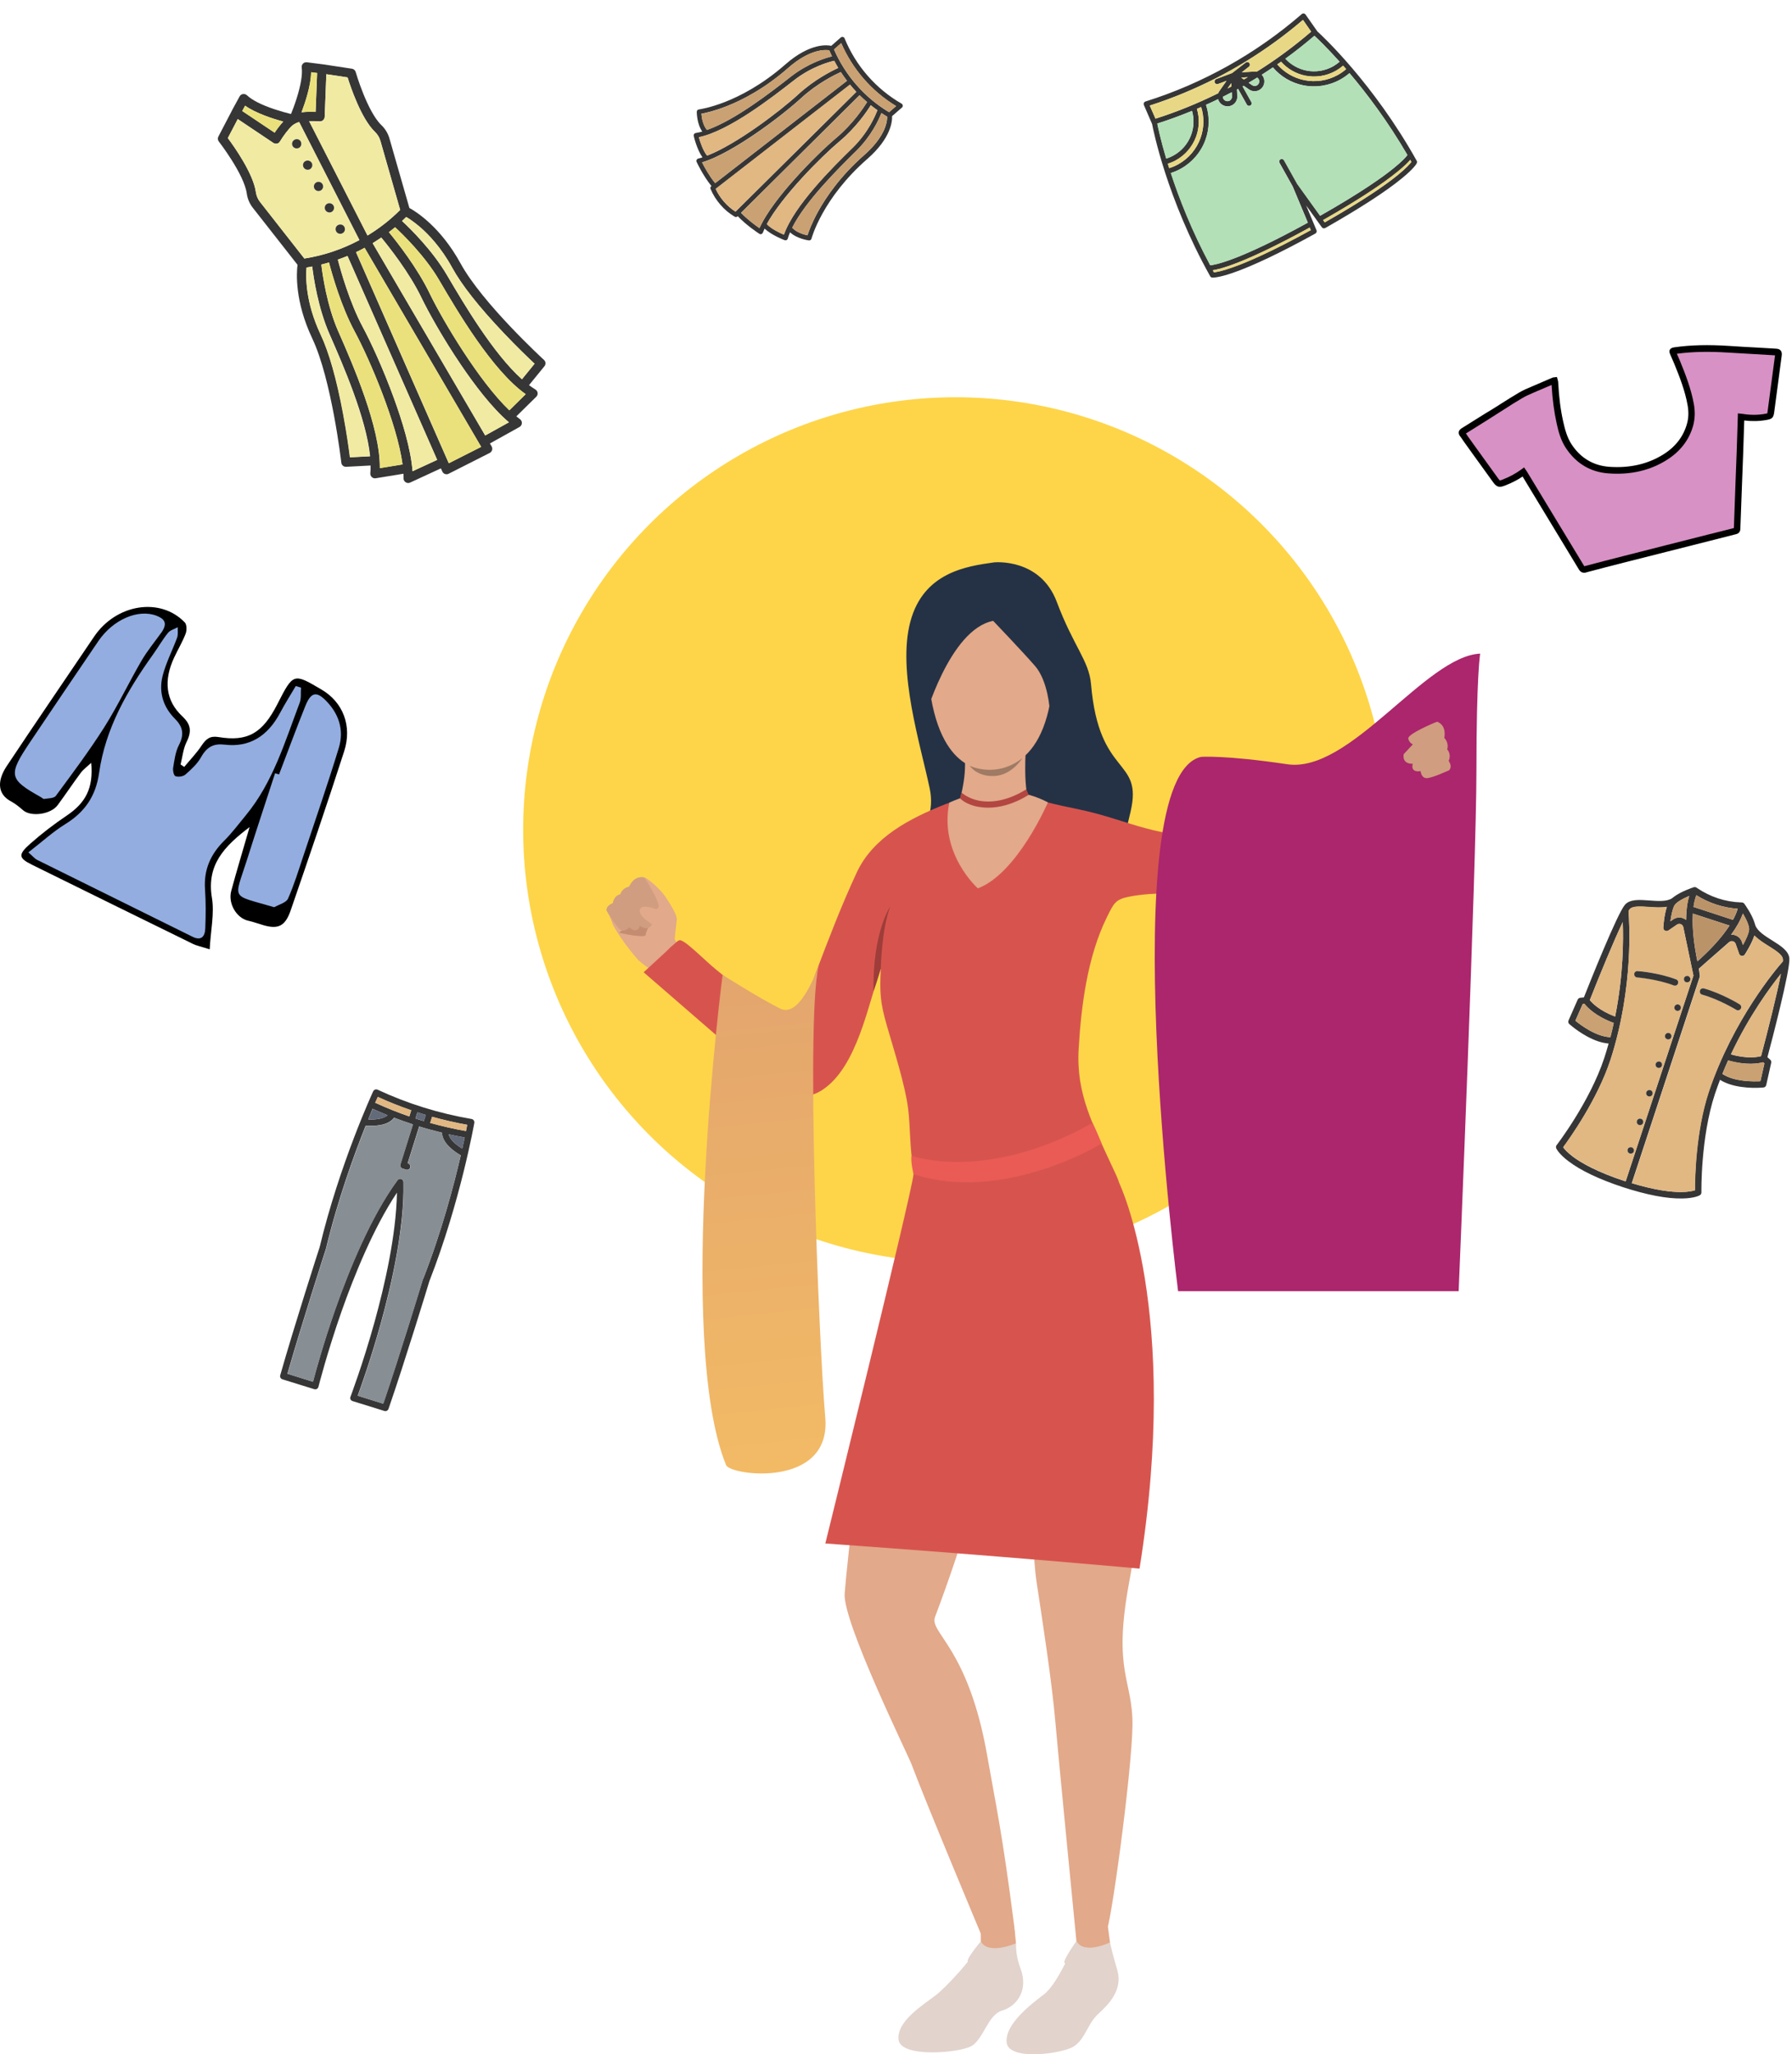 <svg width="130" height="149" viewBox="0 0 130 149" fill="none" xmlns="http://www.w3.org/2000/svg">
<circle cx="69.322" cy="60.182" r="31.369" fill="#FED549"/>
<path d="M102.775 11.661C102.803 11.71 102.803 11.775 102.783 11.829C102.767 11.867 102.604 12.196 101.705 12.93C100.536 13.893 98.611 15.135 96.14 16.539C96.057 16.585 95.952 16.565 95.891 16.483L94.752 14.899L95.505 16.699C95.541 16.787 95.506 16.893 95.423 16.939C92.942 18.312 90.867 19.299 89.434 19.791C88.335 20.167 87.969 20.134 87.932 20.133C87.87 20.124 87.82 20.087 87.793 20.038C84.638 14.396 83.65 9.368 83.577 8.991L82.981 7.615C82.962 7.568 82.96 7.512 82.983 7.463C83.006 7.414 83.049 7.375 83.1 7.361C85.175 6.713 87.19 5.838 89.092 4.775C90.994 3.712 92.79 2.448 94.433 1.024C94.471 0.989 94.527 0.972 94.581 0.978C94.635 0.984 94.681 1.015 94.712 1.056L95.572 2.284C95.86 2.541 99.618 6.014 102.775 11.661ZM102.389 11.747C102.362 11.697 102.334 11.648 102.306 11.598C102.153 11.778 101.886 12.05 101.425 12.43C100.275 13.376 98.398 14.598 95.987 15.968L96.107 16.131C99.028 14.47 100.586 13.361 101.382 12.714C102.027 12.187 102.293 11.873 102.389 11.747ZM102.101 11.244C100.666 8.781 99.143 6.769 97.897 5.303C97.698 5.479 97.473 5.634 97.242 5.763C96.415 6.225 95.455 6.373 94.531 6.183C93.673 6.006 92.904 5.549 92.346 4.888C92.077 5.067 91.814 5.243 91.542 5.417C91.581 5.46 91.614 5.507 91.641 5.556C91.832 5.897 91.707 6.334 91.366 6.525C91.129 6.658 90.831 6.644 90.615 6.49L90.225 6.218C90.197 6.234 90.169 6.249 90.147 6.262L90.783 7.399C90.835 7.492 90.804 7.604 90.71 7.656C90.616 7.708 90.505 7.677 90.452 7.584L89.817 6.447C89.789 6.462 89.762 6.477 89.74 6.49L89.766 6.965C89.778 7.232 89.635 7.493 89.403 7.622C89.061 7.813 88.624 7.69 88.433 7.35C88.406 7.3 88.383 7.248 88.367 7.192C88.076 7.333 87.786 7.474 87.495 7.6C87.766 8.422 87.753 9.316 87.454 10.14C87.132 11.027 86.498 11.77 85.677 12.229C85.44 12.362 85.196 12.469 84.942 12.546C85.544 14.373 86.455 16.726 87.802 19.239C88.198 19.198 89.933 18.87 94.879 16.148L93.778 13.519L92.823 11.81C92.771 11.717 92.802 11.605 92.896 11.553C92.99 11.501 93.101 11.532 93.154 11.625L94.109 13.334L95.772 15.648C98.725 13.968 100.3 12.85 101.101 12.2C101.734 11.688 102.003 11.379 102.101 11.244ZM97.655 5.013C97.577 4.927 97.509 4.842 97.434 4.761C97.268 4.905 97.088 5.034 96.895 5.142C96.228 5.515 95.442 5.637 94.692 5.487C94.008 5.35 93.396 4.993 92.935 4.479C92.842 4.546 92.749 4.612 92.658 4.67C93.162 5.247 93.844 5.651 94.605 5.81C95.441 5.984 96.313 5.85 97.058 5.433C97.273 5.313 97.47 5.174 97.655 5.013ZM97.181 4.477C96.221 3.406 95.534 2.76 95.354 2.593C94.674 3.176 93.978 3.73 93.253 4.258C93.657 4.696 94.187 4.998 94.775 5.116C95.436 5.251 96.126 5.139 96.716 4.81C96.878 4.712 97.034 4.603 97.181 4.477ZM95.115 2.295L94.523 1.443C93.222 2.56 91.821 3.574 90.355 4.472C90.001 4.692 89.64 4.901 89.276 5.105C88.912 5.308 88.546 5.506 88.172 5.693C86.639 6.471 85.047 7.13 83.41 7.657L83.825 8.607C85.385 8.11 86.905 7.49 88.379 6.76C88.399 6.706 88.424 6.648 88.462 6.598L88.977 5.863L88.36 6.093C88.266 6.131 88.15 6.08 88.118 5.983C88.083 5.895 88.121 5.794 88.203 5.748C88.214 5.742 88.22 5.739 88.231 5.732L89.389 5.294L90.37 4.537C90.381 4.53 90.386 4.527 90.397 4.521C90.48 4.475 90.58 4.498 90.642 4.572C90.703 4.653 90.691 4.775 90.609 4.835L90.09 5.241L90.986 5.187C91.048 5.181 91.111 5.189 91.168 5.201C92.553 4.34 93.874 3.363 95.115 2.295ZM91.311 5.741C91.286 5.697 91.251 5.659 91.204 5.628C91.001 5.756 90.789 5.881 90.582 6.004L90.83 6.175C90.935 6.247 91.071 6.257 91.181 6.195C91.338 6.101 91.4 5.9 91.311 5.741ZM90.522 5.598L90.046 5.626L90.244 5.761C90.332 5.711 90.426 5.659 90.522 5.598ZM89.334 6.269L89.323 6.03L89.05 6.421C89.147 6.374 89.24 6.322 89.334 6.269ZM95.09 16.693L95.014 16.505C92.585 17.842 90.559 18.801 89.152 19.285C88.587 19.478 88.215 19.564 87.982 19.6C88.01 19.65 88.037 19.699 88.065 19.749C88.231 19.735 88.629 19.671 89.419 19.388C90.385 19.057 92.151 18.308 95.09 16.693ZM89.375 6.989L89.359 6.688C89.146 6.8 88.928 6.915 88.712 7.021C88.712 7.071 88.725 7.122 88.753 7.171C88.842 7.33 89.048 7.388 89.208 7.299C89.315 7.232 89.386 7.113 89.375 6.989ZM87.138 7.764C87.033 7.808 86.927 7.853 86.831 7.9C87.032 8.558 87.011 9.27 86.769 9.924C86.504 10.642 85.994 11.244 85.322 11.62C85.129 11.728 84.924 11.814 84.72 11.877C84.75 11.983 84.786 12.086 84.819 12.197C85.048 12.127 85.275 12.029 85.485 11.911C86.229 11.495 86.8 10.822 87.089 10.019C87.353 9.288 87.371 8.492 87.138 7.764ZM86.409 9.787C86.616 9.224 86.636 8.614 86.475 8.041C85.651 8.379 84.812 8.69 83.957 8.959C84.004 9.199 84.195 10.123 84.605 11.502C84.788 11.443 84.963 11.367 85.134 11.271C85.721 10.95 86.178 10.421 86.409 9.787Z" fill="#363636"/>
<path d="M102.303 11.593C102.331 11.642 102.358 11.692 102.386 11.741C102.288 11.876 102.024 12.181 101.37 12.706C100.571 13.347 99.016 14.462 96.096 16.124L95.975 15.96C98.386 14.591 100.264 13.368 101.414 12.422C101.883 12.044 102.15 11.772 102.303 11.593Z" fill="#E8D885"/>
<path d="M97.897 5.303C99.138 6.772 100.666 8.781 102.101 11.244C102.003 11.379 101.734 11.688 101.09 12.206C100.289 12.856 98.715 13.974 95.761 15.655L94.098 13.34L93.143 11.631C93.09 11.538 92.979 11.507 92.885 11.559C92.791 11.611 92.76 11.723 92.812 11.816L93.767 13.525L94.868 16.154C89.921 18.876 88.191 19.21 87.791 19.246C86.444 16.733 85.528 14.382 84.931 12.553C85.185 12.476 85.434 12.365 85.666 12.236C86.493 11.773 87.126 11.03 87.443 10.146C87.742 9.323 87.755 8.428 87.484 7.606C87.778 7.471 88.066 7.339 88.356 7.198C88.372 7.254 88.395 7.307 88.422 7.356C88.613 7.697 89.05 7.82 89.392 7.628C89.629 7.496 89.773 7.235 89.755 6.971L89.728 6.496C89.756 6.48 89.784 6.465 89.806 6.453L90.441 7.59C90.494 7.683 90.605 7.714 90.699 7.662C90.793 7.61 90.824 7.498 90.772 7.405L90.136 6.268C90.164 6.252 90.192 6.237 90.214 6.225L90.604 6.496C90.826 6.647 91.123 6.661 91.355 6.531C91.696 6.34 91.821 5.903 91.63 5.562C91.603 5.513 91.57 5.466 91.531 5.423C91.803 5.249 92.069 5.079 92.335 4.894C92.893 5.556 93.662 6.012 94.52 6.189C95.444 6.379 96.409 6.228 97.231 5.769C97.479 5.631 97.698 5.479 97.897 5.303Z" fill="#B3E0B7"/>
<path d="M97.434 4.761C97.509 4.843 97.577 4.927 97.655 5.013C97.475 5.171 97.273 5.313 97.058 5.434C96.314 5.85 95.441 5.984 94.605 5.81C93.844 5.651 93.165 5.252 92.658 4.67C92.751 4.604 92.845 4.537 92.935 4.479C93.396 4.993 94.008 5.35 94.692 5.487C95.442 5.637 96.222 5.518 96.895 5.142C97.085 5.029 97.268 4.905 97.434 4.761Z" fill="#E8D885"/>
<path d="M95.348 2.596C95.528 2.763 96.215 3.41 97.176 4.48C97.029 4.606 96.873 4.715 96.702 4.81C96.112 5.14 95.422 5.252 94.761 5.117C94.173 4.998 93.643 4.697 93.239 4.259C93.969 3.728 94.674 3.176 95.348 2.596Z" fill="#B3E0B7"/>
<path d="M94.523 1.443L95.115 2.295C93.874 3.363 92.55 4.334 91.157 5.207C91.1 5.196 91.037 5.187 90.975 5.193L90.079 5.247L90.598 4.842C90.68 4.781 90.697 4.656 90.631 4.578C90.574 4.502 90.469 4.481 90.386 4.527L90.356 4.472C91.821 3.574 93.222 2.56 94.523 1.443Z" fill="#E8D885"/>
<path d="M91.204 5.628C91.248 5.654 91.283 5.692 91.311 5.741C91.4 5.9 91.341 6.106 91.181 6.195C91.071 6.257 90.935 6.247 90.83 6.176L90.582 6.004C90.789 5.881 91.001 5.756 91.204 5.628Z" fill="#B3E0B7"/>
<path d="M90.355 4.472L90.386 4.527C90.375 4.534 90.37 4.537 90.359 4.543L89.378 5.3L88.22 5.739C88.209 5.745 88.203 5.748 88.192 5.754L88.162 5.699C88.534 5.512 88.901 5.314 89.265 5.111C89.64 4.901 90.001 4.692 90.355 4.472Z" fill="#E8D885"/>
<path d="M90.04 5.629L90.516 5.601C90.422 5.654 90.332 5.711 90.233 5.767L90.04 5.629Z" fill="#E8D885"/>
<path d="M89.323 6.03L89.334 6.269C89.24 6.322 89.144 6.369 89.044 6.424L89.323 6.03Z" fill="#E8D885"/>
<path d="M95.014 16.505L95.09 16.693C92.145 18.311 90.385 19.057 89.416 19.397C88.632 19.676 88.225 19.738 88.062 19.757C88.035 19.708 88.007 19.658 87.98 19.609C88.212 19.572 88.584 19.487 89.149 19.294C90.559 18.801 92.582 17.836 95.014 16.505Z" fill="#E8D885"/>
<path d="M88.977 5.863L88.462 6.598C88.424 6.648 88.399 6.706 88.379 6.76C86.911 7.487 85.385 8.11 83.825 8.607L83.41 7.657C85.042 7.133 86.639 6.471 88.172 5.693L88.203 5.748C88.121 5.794 88.088 5.892 88.118 5.983C88.156 6.077 88.266 6.131 88.36 6.093L88.977 5.863Z" fill="#E8D885"/>
<path d="M89.359 6.688L89.375 6.989C89.38 7.116 89.318 7.237 89.208 7.299C89.048 7.388 88.842 7.33 88.753 7.171C88.728 7.127 88.715 7.077 88.712 7.021C88.933 6.911 89.146 6.8 89.359 6.688Z" fill="#B3E0B7"/>
<path d="M86.828 7.894C86.933 7.85 87.038 7.805 87.135 7.758C87.363 8.489 87.35 9.282 87.086 10.014C86.797 10.817 86.226 11.49 85.482 11.906C85.267 12.026 85.045 12.121 84.816 12.191C84.783 12.08 84.747 11.978 84.717 11.872C84.926 11.806 85.126 11.723 85.319 11.615C85.986 11.242 86.501 10.636 86.766 9.919C87.007 9.265 87.024 8.556 86.828 7.894Z" fill="#E8D885"/>
<path d="M86.475 8.041C86.642 8.611 86.616 9.224 86.409 9.786C86.178 10.421 85.721 10.95 85.132 11.28C84.961 11.375 84.786 11.451 84.602 11.511C84.193 10.132 84.002 9.207 83.954 8.967C84.806 8.693 85.646 8.382 86.475 8.041Z" fill="#B3E0B7"/>
<path d="M128.131 78.697C128.107 78.799 128.029 78.869 127.927 78.877C127.857 78.884 126.587 79.009 125.474 78.642C125.232 78.564 124.996 78.455 124.777 78.322C124.652 78.658 124.526 78.994 124.409 79.345C123.359 82.539 123.429 86.444 123.429 86.483C123.429 86.568 123.39 86.647 123.312 86.693C123.272 86.717 122.92 86.912 122.05 86.928C120.922 86.951 119.472 86.67 117.74 86.108C116.008 85.538 114.676 84.905 113.775 84.218C113.085 83.695 112.913 83.328 112.897 83.289C112.866 83.211 112.874 83.117 112.928 83.054C112.952 83.023 115.334 79.923 116.384 76.729C116.494 76.378 116.604 76.034 116.698 75.691C116.447 75.667 116.196 75.612 115.953 75.534C114.841 75.167 113.892 74.316 113.845 74.277C113.767 74.207 113.751 74.105 113.79 74.012L114.449 72.512C114.48 72.434 114.558 72.38 114.637 72.372L114.903 72.341C115.326 71.271 117.325 66.265 117.881 65.625C118.242 65.211 118.923 65.258 119.652 65.312C120.279 65.359 120.922 65.406 121.306 65.148C121.321 65.133 121.4 65.078 121.423 65.055C121.94 64.664 122.755 64.391 122.873 64.352C122.943 64.329 123.022 64.344 123.077 64.383C123.077 64.383 123.116 64.407 123.131 64.422C124.072 65.055 125.153 65.414 126.289 65.453C126.313 65.453 126.352 65.453 126.352 65.453C126.423 65.453 126.493 65.492 126.54 65.547C126.611 65.648 127.104 66.335 127.292 66.96C127.3 66.991 127.332 67.093 127.34 67.116C127.496 67.546 128.045 67.889 128.57 68.217C129.181 68.6 129.761 68.967 129.808 69.514C129.878 70.357 128.515 75.566 128.217 76.682L128.421 76.862C128.484 76.917 128.507 77.002 128.491 77.088L128.131 78.697ZM127.708 78.424L127.998 77.135L127.904 77.049C127.582 77.135 126.72 77.299 125.365 76.917C125.224 77.229 125.083 77.557 124.949 77.893C125.819 78.471 127.23 78.447 127.708 78.424ZM127.755 76.604C128.256 74.722 128.907 72.114 129.197 70.63C128.405 71.622 126.877 73.692 125.568 76.479C126.76 76.807 127.496 76.674 127.755 76.604ZM129.338 69.732C129.346 69.662 129.346 69.607 129.338 69.568C129.314 69.256 128.805 68.936 128.319 68.631C127.959 68.405 127.559 68.155 127.269 67.858C127.065 68.475 126.603 69.194 126.579 69.225C126.532 69.303 126.446 69.342 126.352 69.334C126.266 69.326 126.188 69.264 126.156 69.178L125.905 68.46C125.874 68.366 125.796 68.296 125.702 68.272C125.608 68.249 125.506 68.272 125.435 68.335L123.688 69.865C123.492 70.045 123.343 70.177 123.241 70.255L123.312 70.748C123.319 70.787 123.312 70.818 123.304 70.857L118.375 85.819C120.138 86.35 121.29 86.467 121.964 86.459C122.481 86.459 122.794 86.381 122.951 86.334C122.951 85.553 122.998 82.094 123.954 79.205C125.733 73.934 128.891 70.232 129.338 69.732ZM126.438 68.545C126.634 68.194 126.854 67.733 126.885 67.436C126.916 67.171 126.681 66.671 126.438 66.257C126.266 66.734 125.984 67.249 125.584 67.796C125.663 67.788 125.749 67.796 125.827 67.819C125.843 67.827 125.858 67.827 125.874 67.835C126.101 67.905 126.282 68.085 126.36 68.303L126.438 68.545ZM125.717 66.718C125.866 66.445 125.984 66.179 126.062 65.914C125.529 65.875 125.004 65.773 124.503 65.609C124.001 65.445 123.515 65.219 123.061 64.93C122.967 65.188 122.896 65.477 122.857 65.781L125.717 66.718ZM125.467 67.132L122.81 66.265C122.74 67.429 122.943 68.717 123.084 69.467L123.139 69.725L123.335 69.553C123.907 69.029 124.832 68.116 125.467 67.132ZM117.936 85.678L122.849 70.763L122.113 67.249C122.089 67.155 122.026 67.077 121.932 67.038C121.838 66.999 121.737 67.015 121.658 67.07L121.031 67.499C120.953 67.546 120.859 67.554 120.78 67.507C120.702 67.46 120.655 67.382 120.663 67.288C120.663 67.241 120.718 66.39 120.922 65.781C120.506 65.851 120.044 65.82 119.613 65.789C119.041 65.75 118.445 65.703 118.234 65.945C118.21 65.976 118.179 66.023 118.14 66.078C118.194 66.742 118.547 71.591 116.831 76.877C115.875 79.775 113.861 82.586 113.399 83.218C113.493 83.351 113.704 83.593 114.12 83.906C114.707 84.343 115.844 85.007 117.889 85.678C117.905 85.67 117.92 85.67 117.936 85.678ZM122.316 66.726C122.324 66.117 122.379 65.508 122.544 64.984C122.097 65.172 121.619 65.43 121.478 65.664C121.329 65.922 121.235 66.421 121.18 66.82L121.392 66.679C121.603 66.538 121.87 66.507 122.105 66.601C122.183 66.632 122.254 66.679 122.316 66.726ZM116.823 75.23C116.909 74.886 116.996 74.543 117.066 74.199C115.75 73.707 115.146 73.075 114.942 72.809L114.817 72.825L114.284 74.035C114.66 74.34 115.781 75.191 116.823 75.23ZM117.168 73.731C117.771 70.716 117.771 68.139 117.724 66.874C117.074 68.233 116.047 70.724 115.334 72.536C115.499 72.747 116.024 73.293 117.168 73.731Z" fill="#363636"/>
<path d="M127.998 77.135L127.708 78.424C127.23 78.447 125.811 78.471 124.957 77.885C125.09 77.549 125.231 77.229 125.373 76.909C126.728 77.291 127.59 77.135 127.912 77.041L127.998 77.135Z" fill="#CAA172"/>
<path d="M129.197 70.63C128.907 72.114 128.256 74.722 127.755 76.604C127.496 76.674 126.76 76.807 125.568 76.479C126.877 73.692 128.405 71.622 129.197 70.63Z" fill="#E1B782"/>
<path d="M129.338 69.568C129.338 69.607 129.338 69.662 129.338 69.732C128.891 70.232 125.733 73.933 123.97 79.204C123.014 82.102 122.967 85.553 122.967 86.334C122.81 86.381 122.497 86.459 121.979 86.459C121.305 86.467 120.154 86.35 118.39 85.819L123.319 70.857C123.327 70.826 123.335 70.787 123.327 70.747L123.257 70.255C123.351 70.177 123.507 70.045 123.703 69.865L125.451 68.335C125.529 68.272 125.623 68.249 125.717 68.272C125.811 68.295 125.89 68.366 125.921 68.459L126.172 69.178C126.203 69.264 126.274 69.326 126.368 69.334C126.454 69.342 126.548 69.303 126.595 69.225C126.619 69.186 127.081 68.467 127.285 67.858C127.575 68.155 127.966 68.405 128.335 68.631C128.813 68.936 129.314 69.248 129.338 69.568ZM126.282 73.168C126.352 73.059 126.313 72.91 126.203 72.848C126.148 72.817 124.895 72.052 123.609 71.692C123.484 71.661 123.359 71.731 123.319 71.856C123.288 71.981 123.359 72.106 123.484 72.145C124.706 72.481 125.945 73.239 125.96 73.246C125.976 73.254 125.992 73.262 126.007 73.27C126.109 73.301 126.219 73.262 126.282 73.168Z" fill="#E1B782"/>
<path d="M126.203 72.848C126.313 72.918 126.352 73.059 126.282 73.168C126.227 73.262 126.109 73.301 126.007 73.27C125.992 73.262 125.976 73.254 125.96 73.246C125.945 73.239 124.706 72.481 123.484 72.145C123.359 72.114 123.288 71.981 123.319 71.856C123.351 71.731 123.484 71.661 123.609 71.692C124.895 72.052 126.148 72.809 126.203 72.848Z" fill="#363636"/>
<path d="M126.893 67.436C126.861 67.733 126.642 68.194 126.446 68.545L126.36 68.303C126.282 68.077 126.101 67.905 125.874 67.835C125.858 67.827 125.843 67.827 125.827 67.819C125.749 67.796 125.663 67.788 125.584 67.796C125.984 67.249 126.274 66.734 126.438 66.257C126.689 66.671 126.916 67.163 126.893 67.436Z" fill="#CAA172"/>
<path d="M126.054 65.914C125.976 66.179 125.858 66.453 125.709 66.718L122.849 65.781C122.888 65.477 122.959 65.188 123.053 64.93C123.507 65.211 123.986 65.445 124.495 65.609C124.996 65.773 125.521 65.875 126.054 65.914Z" fill="#BB9369"/>
<path d="M122.81 66.265L125.467 67.132C124.832 68.116 123.907 69.029 123.343 69.545L123.147 69.717L123.092 69.459C122.935 68.717 122.732 67.429 122.81 66.265Z" fill="#BB9369"/>
<path d="M122.849 70.763L117.936 85.678C117.92 85.67 117.905 85.67 117.889 85.663C115.844 84.991 114.715 84.335 114.12 83.89C113.704 83.578 113.493 83.335 113.399 83.203C113.869 82.57 115.883 79.759 116.831 76.862C118.539 71.575 118.194 66.726 118.14 66.062C118.179 66.007 118.21 65.961 118.234 65.929C118.445 65.695 119.033 65.734 119.613 65.773C120.044 65.804 120.506 65.836 120.921 65.765C120.718 66.382 120.663 67.233 120.663 67.272C120.655 67.358 120.702 67.444 120.78 67.491C120.859 67.538 120.953 67.53 121.031 67.483L121.658 67.054C121.744 66.999 121.838 66.984 121.932 67.023C122.026 67.062 122.089 67.132 122.113 67.233L122.849 70.763ZM122.606 71.091C122.622 71.036 122.622 70.966 122.591 70.912C122.559 70.857 122.512 70.81 122.457 70.794C122.395 70.779 122.332 70.779 122.277 70.81C122.222 70.841 122.183 70.888 122.16 70.943C122.144 71.005 122.144 71.068 122.175 71.122C122.207 71.177 122.254 71.216 122.309 71.239C122.363 71.263 122.434 71.255 122.489 71.224C122.544 71.193 122.591 71.146 122.606 71.091ZM118.516 83.515C118.531 83.46 118.531 83.39 118.5 83.335C118.477 83.281 118.422 83.234 118.367 83.218C118.312 83.203 118.241 83.203 118.187 83.234C118.132 83.265 118.093 83.312 118.069 83.367C118.053 83.429 118.053 83.492 118.085 83.546C118.116 83.601 118.163 83.648 118.218 83.663C118.273 83.679 118.343 83.679 118.398 83.648C118.453 83.624 118.5 83.57 118.516 83.515ZM121.925 73.16C121.964 73.035 121.901 72.903 121.776 72.864C121.65 72.825 121.517 72.887 121.478 73.012C121.439 73.137 121.501 73.27 121.627 73.309C121.752 73.348 121.885 73.285 121.925 73.16ZM121.243 75.23C121.282 75.105 121.219 74.972 121.094 74.933C120.969 74.894 120.835 74.957 120.796 75.081C120.757 75.206 120.82 75.339 120.945 75.378C121.07 75.417 121.204 75.355 121.243 75.23ZM120.561 77.299C120.6 77.174 120.538 77.041 120.412 77.002C120.287 76.963 120.154 77.026 120.114 77.151C120.075 77.276 120.138 77.409 120.263 77.448C120.389 77.487 120.522 77.424 120.561 77.299ZM119.879 79.368C119.918 79.244 119.856 79.111 119.73 79.072C119.605 79.033 119.472 79.095 119.433 79.22C119.393 79.345 119.456 79.478 119.581 79.517C119.707 79.556 119.84 79.493 119.879 79.368ZM119.198 81.438C119.237 81.313 119.174 81.18 119.049 81.141C118.923 81.102 118.79 81.165 118.751 81.29C118.712 81.415 118.774 81.547 118.9 81.586C119.025 81.633 119.158 81.563 119.198 81.438ZM121.736 71.341C121.784 71.224 121.721 71.083 121.603 71.036C120.349 70.56 118.884 70.435 118.829 70.427C118.696 70.419 118.586 70.513 118.578 70.638C118.571 70.748 118.641 70.849 118.743 70.88C118.759 70.888 118.774 70.888 118.798 70.888C118.814 70.888 120.263 71.013 121.447 71.466C121.548 71.52 121.689 71.458 121.736 71.341Z" fill="#E1B782"/>
<path d="M122.598 70.912C122.63 70.966 122.63 71.029 122.614 71.091C122.598 71.153 122.551 71.2 122.497 71.224C122.442 71.255 122.379 71.255 122.316 71.239C122.254 71.224 122.207 71.177 122.183 71.122C122.152 71.068 122.152 71.005 122.167 70.943C122.183 70.888 122.23 70.833 122.285 70.81C122.34 70.779 122.403 70.779 122.465 70.794C122.52 70.81 122.567 70.857 122.598 70.912Z" fill="#363636"/>
<path d="M118.508 83.335C118.539 83.39 118.539 83.453 118.524 83.515C118.508 83.578 118.461 83.624 118.406 83.648C118.351 83.679 118.289 83.679 118.226 83.663C118.171 83.648 118.116 83.601 118.093 83.546C118.061 83.492 118.061 83.429 118.077 83.367C118.093 83.304 118.14 83.257 118.194 83.234C118.249 83.203 118.312 83.203 118.375 83.218C118.437 83.234 118.477 83.281 118.508 83.335Z" fill="#363636"/>
<path d="M121.776 72.864C121.901 72.903 121.964 73.035 121.925 73.16C121.885 73.285 121.752 73.348 121.627 73.309C121.501 73.27 121.439 73.137 121.478 73.012C121.517 72.887 121.65 72.825 121.776 72.864Z" fill="#363636"/>
<path d="M121.094 74.933C121.219 74.972 121.282 75.105 121.243 75.23C121.204 75.355 121.07 75.417 120.945 75.378C120.82 75.339 120.757 75.206 120.796 75.082C120.835 74.957 120.969 74.894 121.094 74.933Z" fill="#363636"/>
<path d="M120.412 77.002C120.538 77.041 120.6 77.174 120.561 77.299C120.522 77.424 120.389 77.487 120.263 77.448C120.138 77.409 120.075 77.276 120.114 77.151C120.154 77.034 120.287 76.963 120.412 77.002Z" fill="#363636"/>
<path d="M119.73 79.072C119.856 79.111 119.918 79.244 119.879 79.368C119.84 79.493 119.707 79.556 119.581 79.517C119.456 79.478 119.393 79.345 119.433 79.22C119.472 79.103 119.605 79.033 119.73 79.072Z" fill="#363636"/>
<path d="M119.049 81.149C119.174 81.188 119.237 81.321 119.198 81.446C119.158 81.571 119.025 81.633 118.9 81.594C118.774 81.555 118.712 81.422 118.751 81.297C118.79 81.172 118.923 81.102 119.049 81.149Z" fill="#363636"/>
<path d="M121.595 71.037C121.721 71.083 121.776 71.216 121.729 71.341C121.682 71.466 121.548 71.521 121.423 71.474C120.24 71.021 118.79 70.896 118.774 70.896C118.759 70.896 118.735 70.888 118.72 70.888C118.618 70.857 118.547 70.755 118.555 70.646C118.563 70.521 118.68 70.42 118.806 70.435C118.884 70.435 120.349 70.56 121.595 71.037Z" fill="#363636"/>
<path d="M122.544 64.985C122.387 65.516 122.324 66.117 122.316 66.726C122.254 66.671 122.183 66.632 122.105 66.601C121.87 66.507 121.603 66.538 121.392 66.679L121.18 66.82C121.235 66.421 121.329 65.922 121.478 65.664C121.619 65.43 122.097 65.172 122.544 64.985Z" fill="#CAA172"/>
<path d="M117.074 74.199C117.003 74.535 116.917 74.879 116.831 75.23C115.789 75.191 114.668 74.347 114.292 74.035L114.825 72.825L114.95 72.809C115.146 73.067 115.75 73.707 117.074 74.199Z" fill="#CAA172"/>
<path d="M117.724 66.882C117.771 68.147 117.771 70.716 117.168 73.738C116.024 73.301 115.499 72.754 115.334 72.544C116.047 70.732 117.074 68.241 117.724 66.882Z" fill="#E1B782"/>
<path d="M115.067 41.524C114.833 41.58 114.662 41.511 114.536 41.297C113.317 39.283 112.098 37.276 110.879 35.262L110.456 34.563C110.065 34.827 109.642 35.041 109.162 35.224C108.802 35.362 108.593 35.362 108.328 34.991C107.76 34.211 107.198 33.424 106.629 32.637L106.187 32.02C106.149 31.97 106.111 31.913 106.08 31.863C106.029 31.788 105.985 31.718 105.928 31.649C105.897 31.611 105.802 31.492 105.827 31.334C105.852 31.177 105.985 31.095 106.035 31.064C106.604 30.711 107.166 30.359 107.734 30L108.265 29.679C108.454 29.56 108.644 29.44 108.833 29.32C109.288 29.031 109.755 28.735 110.229 28.458C110.501 28.301 110.791 28.175 111.075 28.056C111.157 28.018 111.246 27.986 111.328 27.949C111.65 27.81 111.972 27.672 112.294 27.533L112.616 27.395C112.66 27.376 112.698 27.376 112.724 27.37L112.945 27.344L113.008 27.558L113.014 27.596C113.027 27.646 113.039 27.691 113.039 27.741C113.096 28.842 113.216 29.755 113.406 30.598C113.526 31.133 113.684 31.744 114.025 32.253C114.681 33.235 115.597 33.77 116.734 33.858C118.224 33.965 119.544 33.663 120.669 32.958C121.553 32.404 122.134 31.649 122.386 30.718C122.5 30.309 122.513 29.868 122.424 29.377C122.241 28.345 121.85 27.344 121.471 26.413C121.395 26.23 121.319 26.054 121.237 25.872L121.167 25.708C121.13 25.62 121.073 25.494 121.142 25.362C121.218 25.23 121.357 25.211 121.458 25.192C122.652 25.022 123.921 24.991 125.449 25.091C126.094 25.135 126.744 25.173 127.388 25.205C127.856 25.23 128.317 25.255 128.784 25.286C128.923 25.293 129.081 25.305 129.182 25.431C129.283 25.557 129.264 25.714 129.245 25.853C129.068 27.206 128.891 28.559 128.708 29.906C128.651 30.315 128.544 30.39 128.152 30.46C127.635 30.554 127.091 30.567 126.536 30.497L126.517 31.051C126.498 31.643 126.479 32.228 126.46 32.82L126.378 34.972C126.334 36.105 126.296 37.244 126.252 38.377C126.239 38.673 126.005 38.729 125.929 38.748C125.317 38.906 124.711 39.056 124.098 39.214L121.016 39.994C119.993 40.252 118.976 40.51 117.953 40.768C116.993 41.014 116.027 41.259 115.067 41.517C115.073 41.517 115.067 41.524 115.067 41.524Z" fill="black"/>
<path d="M114.947 41.064H114.953C115.913 40.806 116.879 40.561 117.839 40.315C118.862 40.057 119.885 39.799 120.902 39.535L123.984 38.754C124.584 38.603 125.184 38.452 125.784 38.301C125.822 37.181 125.866 36.067 125.904 34.953L125.986 32.807C126.005 32.222 126.024 31.637 126.043 31.045L126.075 29.981L126.365 30.013C126.397 30.013 126.428 30.019 126.46 30.025C127.009 30.113 127.546 30.107 128.058 30.013C128.108 30 128.171 29.994 128.209 29.981C128.216 29.956 128.222 29.912 128.228 29.855C128.411 28.509 128.588 27.156 128.765 25.802C128.765 25.79 128.765 25.784 128.771 25.771C128.765 25.771 128.752 25.771 128.746 25.771C128.285 25.74 127.818 25.714 127.357 25.689C126.706 25.651 126.062 25.614 125.412 25.576C123.972 25.482 122.772 25.507 121.647 25.658L121.66 25.689C121.742 25.872 121.824 26.054 121.9 26.243C122.292 27.2 122.683 28.226 122.879 29.302C122.98 29.862 122.961 30.365 122.835 30.85C122.551 31.895 121.9 32.744 120.909 33.367C119.696 34.129 118.281 34.456 116.683 34.336C115.389 34.242 114.359 33.632 113.614 32.524C113.223 31.945 113.052 31.284 112.926 30.705C112.743 29.874 112.623 28.987 112.559 27.923L112.465 27.961C112.143 28.093 111.82 28.232 111.505 28.37C111.416 28.408 111.334 28.446 111.246 28.483C110.968 28.603 110.703 28.716 110.456 28.861C109.989 29.132 109.528 29.427 109.08 29.717C108.89 29.837 108.701 29.962 108.505 30.082L107.981 30.416C107.438 30.755 106.894 31.102 106.345 31.441C106.389 31.504 106.427 31.561 106.465 31.618C106.496 31.668 106.528 31.718 106.566 31.762L107.008 32.379C107.57 33.166 108.132 33.946 108.701 34.727C108.776 34.827 108.802 34.846 108.808 34.852C108.808 34.852 108.814 34.852 108.827 34.846C108.852 34.84 108.896 34.827 108.978 34.796C109.503 34.594 109.957 34.349 110.368 34.047L110.564 33.902L110.728 34.141C110.747 34.173 110.766 34.198 110.785 34.229L111.271 35.029C112.49 37.036 113.709 39.05 114.928 41.064C114.94 41.058 114.94 41.064 114.947 41.064Z" fill="#D791C4"/>
<path d="M99.616 55.233C99.616 55.233 100.431 53.716 100.563 53.49C100.696 53.263 101.359 52.936 102.149 52.634C102.938 52.332 104.151 52.269 104.264 52.357C104.384 52.439 104.542 52.47 104.668 52.823C104.795 53.175 104.706 53.54 104.706 53.54C104.706 53.54 105.066 53.899 104.927 54.346C104.927 54.346 105.249 54.698 105.009 55.183C105.009 55.183 105.319 55.535 105.111 55.869C105.111 55.869 104.447 56.196 104.239 56.385C104.031 56.574 102.603 57.159 101.151 57.505C101.157 57.505 99.673 57.373 99.616 55.233Z" fill="#E2A98A"/>
<path d="M101.984 54.616C101.984 54.616 101.909 55.478 101.763 55.711C101.618 55.944 103.424 56.687 103.424 56.687C103.424 56.687 103.033 54.736 101.984 54.616Z" fill="#C48D71"/>
<path d="M48.871 68.657C48.871 68.657 49.08 66.945 49.099 66.687C49.124 66.423 48.764 65.781 48.297 65.076C47.823 64.371 46.869 63.635 46.724 63.635C46.579 63.635 46.427 63.566 46.124 63.786C45.815 64 45.676 64.352 45.676 64.352C45.676 64.352 45.17 64.441 45.032 64.887C45.032 64.887 44.558 64.994 44.482 65.523C44.482 65.523 44.027 65.636 44.002 66.026C44.002 66.026 44.356 66.675 44.419 66.945C44.482 67.222 45.309 68.512 46.301 69.633C46.301 69.633 47.596 70.375 48.871 68.657Z" fill="#E2A98A"/>
<path d="M46.301 69.633C46.301 69.633 47.646 70.822 48.341 70.847C49.036 70.866 49.389 68.972 49.389 68.972L48.789 67.808L46.301 69.633Z" fill="#E2A98A"/>
<path d="M98.7 56.315C98.7 56.315 99.376 55.68 99.673 55.132C99.97 54.585 101.309 57.48 101.309 57.48C101.309 57.48 99.635 57.549 98.902 58.065C98.163 58.575 98.7 56.315 98.7 56.315Z" fill="#E2A98A"/>
<path d="M100.62 53.458C100.62 53.458 102.092 53.578 102.868 53.993C103.045 54.088 103.197 54.213 103.178 54.408C103.159 54.604 102.843 54.824 102.199 54.805C101.561 54.786 100.721 55.057 100.721 55.057C100.721 55.057 100.071 54.843 100.62 53.458Z" fill="#E2A98A"/>
<path d="M47.286 66.794C47.286 66.794 46.85 67.543 46.838 67.814C46.825 68.084 44.912 67.656 44.912 67.656C44.912 67.656 46.358 66.291 47.286 66.794Z" fill="#C48D71"/>
<path d="M46.857 63.818C46.857 63.818 48.013 65.63 47.741 65.85C47.469 66.07 47.236 65.989 47.236 65.989L47.368 66.952C47.368 66.952 47.097 67.638 46.427 67.147C46.427 67.147 46.244 67.814 45.651 67.26C45.651 67.26 45.328 67.644 45.013 67.436C44.691 67.228 44.002 66.033 44.002 66.033C44.002 66.033 43.945 65.693 44.457 65.51C44.457 65.51 44.501 64.982 45.006 64.856C45.006 64.856 45.088 64.434 45.638 64.308C45.638 64.308 45.966 63.471 46.724 63.648C46.73 63.635 46.813 63.742 46.857 63.818Z" fill="#D09D80"/>
<path d="M49.074 66.624C49.074 66.624 47.798 65.875 46.926 65.775C46.73 65.749 46.535 65.762 46.434 65.938C46.339 66.115 46.465 66.473 47.002 66.826C47.539 67.178 48.069 67.877 48.069 67.877C48.069 67.877 48.726 68.078 49.074 66.624Z" fill="#E2A98A"/>
<path d="M72.693 145.832C71.664 146.141 71.354 147.884 70.483 148.4C69.605 148.91 65.336 149.275 65.184 147.941C65.033 146.607 66.978 145.411 67.849 144.744C68.727 144.077 70.691 141.886 71.089 141.012C71.089 141.012 71.443 141.565 72.491 141.396C73.54 141.226 73.71 140.949 73.71 140.949C73.672 141.981 74.032 142.711 74.14 143.114C74.493 144.498 73.723 145.524 72.693 145.832Z" fill="#E2D3CC"/>
<path d="M79.672 146.072C78.876 146.795 78.725 147.941 77.853 148.457C77.6 148.608 77.102 148.753 76.514 148.86C75.447 149.048 74.089 149.092 73.426 148.702C73.198 148.57 73.053 148.394 73.028 148.148C72.876 146.814 74.859 145.323 75.731 144.656C76.268 144.246 76.83 143.29 77.272 142.415C77.55 141.868 77.784 141.351 77.935 141.012C77.935 141.018 77.986 141.106 78.112 141.2C78.295 141.326 78.63 141.458 79.236 141.358C80.076 141.219 80.398 140.999 80.493 140.917C80.499 140.911 80.506 140.911 80.506 140.905C80.512 140.898 80.518 140.892 80.518 140.892C80.518 140.892 80.518 140.892 80.525 140.886C80.695 141.716 80.967 142.572 81.074 142.969C81.434 144.36 80.424 145.386 79.672 146.072Z" fill="#E2D3CC"/>
<path d="M72.119 40.79C72.119 40.79 75.46 40.444 76.666 43.66C77.872 46.875 79.003 47.926 79.148 49.619C79.723 56.454 82.925 54.906 82.022 58.852C81.118 62.792 80.5 63.389 80.5 63.389L72.839 61.892L65.083 61.917C65.083 61.917 68.121 60.406 67.445 57.19C66.77 53.974 65.083 48.7 66.037 45.107C66.984 41.513 70.123 41.067 72.119 40.79Z" fill="#253245"/>
<path d="M66.599 86.663C66.599 86.663 63.782 96.449 63.29 98.941C62.797 101.439 61.42 113.529 61.275 115.587C61.13 117.645 65.873 127.286 66.132 127.979C67.136 130.672 71.228 140.433 71.228 140.433C71.228 140.433 73.874 142 73.578 139.703C72.681 132.736 72.258 131.012 71.626 127.393C70.249 119.47 67.395 118.431 67.831 117.28C72.239 105.599 73.129 97.67 73.717 96.984C74.304 96.298 74.386 97.336 74.733 98.853C75.074 100.37 74.594 110.817 75.213 114.851C75.548 117.047 76.312 121.968 76.552 124.807C76.799 127.645 78.087 140.786 78.087 140.786C78.087 140.786 78.257 141.276 80.222 140.194C80.55 140.011 82.103 128.576 82.154 125.203C82.205 121.824 80.701 121.345 81.908 114.8C84.484 100.785 84.131 98.368 81.125 88.293C73.773 63.641 66.599 86.663 66.599 86.663Z" fill="#E2A98A"/>
<path d="M100.962 58.015C100.842 57.895 93.699 63.345 92.916 63.799C91.381 64.68 89.714 64.636 87.977 64.743C86.032 64.862 83.822 64.654 81.914 65.038C80.923 65.234 80.809 65.492 80.291 66.543C78.889 69.394 78.434 72.943 78.251 76.083C78.055 79.356 79.319 81.628 80.639 84.517C81.087 85.498 81.725 86.512 80.853 87.405C80.07 88.211 78.529 88.374 77.5 88.507C74.967 88.834 71.09 89.035 68.652 88.035C65.671 86.808 66.201 83.069 65.885 80.457C65.671 78.708 64.825 76.09 64.338 74.397C63.858 72.723 63.808 72.024 63.896 70.243C62.968 72.874 62.185 77.374 59.677 79.041C57.738 80.332 56.008 78.601 54.618 77.392C51.979 75.102 49.332 72.811 46.693 70.52C47.255 70.004 47.817 69.482 48.379 68.966C48.562 68.796 48.575 68.751 48.783 68.582C49.276 68.185 49.219 68.047 49.73 68.393C50.071 68.626 50.987 69.469 51.278 69.74C52.238 70.627 53.071 71.168 54.031 72.056C54.865 72.83 56.292 74.617 57.568 73.994C58.553 73.516 58.818 71.521 59.153 70.633C60.088 68.166 61.035 65.68 62.153 63.282C63.347 60.721 65.999 59.362 68.563 58.336C70.786 57.455 73.761 57.631 76.016 58.204C77.601 58.606 78.163 58.632 79.742 59.066C81.245 59.481 82.653 60.016 84.182 60.331C85.963 60.696 87.781 60.822 89.594 60.847C91.021 60.866 91.609 60.627 92.809 59.796C94.425 58.682 96.787 56.75 98.556 55.856C99.705 55.277 100.09 57.127 100.962 58.015Z" fill="#D7544E"/>
<path d="M74.43 54.157C74.43 54.157 74.159 57.48 74.803 58.481C75.447 59.475 74.254 60.828 71.797 60.369C69.34 59.909 69.485 58.518 69.485 58.518C69.485 58.518 70.174 56.467 69.972 54.824C69.77 53.175 74.43 54.157 74.43 54.157Z" fill="#E2A98A"/>
<path d="M76.022 58.197C76.022 58.197 73.805 63.358 70.938 64.434C70.938 64.434 68.109 61.929 68.866 58.223C68.873 58.216 72.523 56.353 76.022 58.197Z" fill="#E2A98A"/>
<path d="M72.561 42.671C72.561 42.671 76.988 43.307 76.338 49.821C75.687 56.334 71.784 55.818 71.519 55.812C71.26 55.806 67.597 55.951 67.281 48.002C67.287 48.002 67.136 42.124 72.561 42.671Z" fill="#E2A98A"/>
<path d="M72.049 45.032C72.049 45.032 74.121 47.196 75.081 48.298C76.041 49.393 76.155 51.514 76.155 51.514C76.155 51.514 77.771 49.544 77.096 47.247C76.42 44.95 74.816 40.488 70.761 41.86C66.707 43.232 66.555 49.267 67.035 52.256C67.035 52.263 68.854 45.655 72.049 45.032Z" fill="#253245"/>
<path d="M70.35 55.542C70.35 55.542 72.245 56.486 74.165 54.994C74.165 54.994 73.426 56.215 72.144 56.284C70.856 56.347 70.35 55.542 70.35 55.542Z" fill="#9F7A64"/>
<path d="M81.201 85.826C81.201 85.826 85.672 95.052 82.666 113.775C82.666 113.775 73.546 112.925 59.873 111.95C59.873 111.95 66.094 86.77 66.271 85.171C66.441 83.566 81.201 85.826 81.201 85.826Z" fill="#D7544E"/>
<path d="M71.152 140.25C71.152 140.25 72.428 141.1 73.609 139.967L73.704 140.949C73.704 140.949 71.689 142.755 71.152 140.817V140.25Z" fill="#E2A98A"/>
<path d="M78.459 140.086C78.459 140.086 79.223 140.772 80.373 139.747L80.524 140.892C80.524 140.892 78.56 142.893 78.023 140.949L78.459 140.086Z" fill="#E2A98A"/>
<path d="M71.152 140.81C71.152 140.81 70.104 142.056 70.205 142.264C70.306 142.472 72.599 142.931 72.946 142.447C73.293 141.962 73.704 140.949 73.704 140.949C73.704 140.949 71.702 141.836 71.152 140.81Z" fill="#E2D3CC"/>
<path d="M78.093 140.785C78.093 140.785 77.114 142.157 77.215 142.365C77.316 142.572 79.35 142.9 79.697 142.409C80.044 141.924 80.525 140.886 80.525 140.886C80.525 140.886 78.642 141.811 78.093 140.785Z" fill="#E2D3CC"/>
<path d="M66.132 83.831C66.132 83.831 71.5 85.813 79.262 81.445C79.262 81.445 79.571 82.075 79.919 82.943C79.919 82.943 72.845 87.292 66.271 85.165C66.264 85.165 66.043 84.171 66.132 83.831Z" fill="#EA5B55"/>
<path d="M64.585 65.749C63.965 67.348 63.896 70.243 63.896 70.243C63.896 70.243 63.694 70.998 63.372 71.898C63.29 67.6 64.585 65.749 64.585 65.749Z" fill="#9E3D39"/>
<path d="M71.683 58.581C71.399 58.581 71.146 58.55 70.925 58.512C70.035 58.342 69.662 57.92 69.643 57.902L69.751 57.486C69.757 57.493 70.249 57.933 71.033 58.078C72.087 58.273 73.275 57.983 74.449 57.253L74.626 57.65C73.464 58.374 72.454 58.581 71.683 58.581Z" fill="#B34641"/>
<path d="M107.378 47.409C107.378 47.409 107.107 48.97 107.107 55.905C107.107 62.841 105.818 93.647 105.818 93.647H85.463C85.463 93.647 80.714 56.415 87.124 54.898C87.124 54.898 88.829 54.754 93.389 55.433C97.949 56.107 103.406 47.592 107.378 47.409Z" fill="#AB266C"/>
<path d="M104.056 52.426C104.056 52.426 102.066 53.251 102.161 53.584C102.256 53.918 102.496 53.987 102.496 53.987L101.833 54.698C101.833 54.698 101.656 55.416 102.49 55.397C102.49 55.397 102.256 56.051 103.058 55.932C103.058 55.932 103.096 56.429 103.481 56.441C103.86 56.454 105.123 55.869 105.123 55.869C105.123 55.869 105.401 55.636 105.092 55.189C105.092 55.189 105.325 54.742 104.984 54.352C104.984 54.352 105.148 53.93 104.776 53.515C104.776 53.515 104.99 52.646 104.271 52.351C104.264 52.351 104.138 52.388 104.056 52.426Z" fill="#D09D80"/>
<path d="M59.475 69.79C59.475 69.79 58.149 73.925 56.602 73.157C55.061 72.389 52.421 70.709 52.421 70.709C52.421 70.709 48.972 97.179 52.673 106.267C52.989 107.035 60.328 107.979 59.867 102.805C59.412 97.626 58.383 72.591 59.475 69.79Z" fill="url(#paint0_linear)"/>
<path d="M18.106 59.991C16.256 61.391 14.97 62.744 15.375 65.133C15.559 66.237 15.288 67.462 15.211 68.856C14.627 68.667 14.289 68.606 13.986 68.458C10.097 66.553 6.207 64.638 2.323 62.723C1.339 62.238 1.298 61.988 2.195 61.196C3.03 60.456 3.927 59.772 4.844 59.154C6.218 58.23 6.786 57.157 6.617 55.329C6.31 55.62 6.043 55.804 5.859 56.054C5.285 56.825 4.752 57.627 4.183 58.398C3.686 59.072 2.256 59.266 1.677 58.771C1.406 58.536 1.124 58.301 0.811 58.133C-0.214 57.596 -0.203 56.611 0.483 55.574C2.574 52.429 4.706 49.314 6.822 46.183C8.426 43.804 11.619 43.288 13.407 45.147C13.551 45.295 13.561 45.719 13.469 45.959C13.238 46.556 12.905 47.113 12.633 47.695C11.86 49.349 12.008 50.815 13.228 51.959C13.843 52.536 13.925 53.036 13.53 53.828C13.289 54.318 13.238 54.9 13.1 55.447C13.187 55.508 13.274 55.569 13.366 55.625C13.786 55.115 14.253 54.635 14.617 54.088C14.95 53.588 15.236 53.358 15.851 53.46C17.973 53.812 19.044 53.179 20.115 51.086C21.278 48.808 21.278 48.808 23.328 50.018C24.875 50.927 25.567 52.648 24.963 54.507C23.717 58.367 22.405 62.208 21.083 66.043C20.689 67.181 20.176 67.411 19.126 67.11C18.747 67.002 18.383 66.865 17.999 66.778C17.168 66.594 16.528 65.542 16.774 64.623C17.168 63.162 17.614 61.702 18.106 59.991Z" fill="black"/>
<path d="M2.057 61.825C2.436 62.156 2.538 62.294 2.677 62.361C6.438 64.225 10.21 66.083 13.971 67.947C14.581 68.248 14.873 67.952 14.893 67.324C14.929 66.385 14.939 65.435 14.873 64.505C14.775 63.106 15.257 61.978 16.256 60.987C16.825 60.42 17.317 59.761 17.835 59.133C19.813 56.733 20.668 53.802 21.739 50.978C21.867 50.641 21.806 50.243 21.837 49.875C21.709 49.834 21.581 49.799 21.457 49.758C21.078 50.401 20.674 51.035 20.325 51.693C19.418 53.414 18.075 54.221 16.313 54.012C15.508 53.915 15.016 54.155 14.586 54.921C14.314 55.406 13.873 55.809 13.453 56.177C13.284 56.325 12.936 56.371 12.731 56.299C12.608 56.258 12.526 55.891 12.562 55.681C12.654 55.125 12.726 54.527 12.982 54.037C13.407 53.215 13.228 52.674 12.68 52.122C11.865 51.305 11.491 50.233 11.798 49.017C12.039 48.073 12.51 47.174 12.849 46.25C12.931 46.02 12.884 45.744 12.895 45.494C12.654 45.627 12.346 45.703 12.182 45.908C11.783 46.403 11.465 46.965 11.091 47.486C9.226 50.09 7.647 52.842 7.191 56.049C6.95 57.755 6.146 58.909 4.726 59.782C3.84 60.328 3.046 61.064 2.057 61.825Z" fill="#93ADE0"/>
<path d="M20.243 56.172C20.146 56.141 20.053 56.115 19.956 56.085C19.274 58.173 18.583 60.257 17.922 62.35C16.984 65.302 16.702 64.868 19.736 65.757C19.797 65.777 19.879 65.813 19.925 65.787C20.264 65.598 20.766 65.466 20.894 65.18C21.34 64.174 21.663 63.111 22.011 62.07C22.877 59.471 23.774 56.882 24.573 54.267C24.998 52.883 24.532 51.709 23.62 50.795C22.939 50.115 22.549 50.228 22.154 51.198C21.493 52.842 20.878 54.512 20.243 56.172Z" fill="#93ADE0"/>
<path d="M11.742 45.831C12.172 45.183 11.916 44.876 11.347 44.657C10.025 44.156 8.206 44.927 7.135 46.5C5.475 48.941 3.819 51.387 2.174 53.838C0.576 56.223 0.637 56.514 2.953 57.811C3.041 57.857 3.128 57.959 3.204 57.949C3.497 57.898 3.917 57.913 4.055 57.719C5.259 56.09 6.474 54.466 7.56 52.755C8.544 51.198 9.338 49.518 10.266 47.92C10.696 47.189 11.245 46.526 11.742 45.831Z" fill="#93ADE0"/>
<path d="M39.463 26.105C39.596 26.224 39.608 26.425 39.495 26.564L38.377 27.936C38.535 28.049 38.686 28.156 38.838 28.251C38.926 28.301 38.989 28.395 39.002 28.496C39.015 28.597 38.977 28.704 38.907 28.773L37.455 30.201C37.543 30.271 37.632 30.34 37.72 30.403C37.815 30.472 37.865 30.579 37.859 30.692C37.853 30.806 37.789 30.913 37.688 30.969L35.541 32.165L35.667 32.379C35.712 32.461 35.724 32.555 35.699 32.643C35.674 32.731 35.611 32.807 35.529 32.851L32.548 34.361C32.465 34.406 32.371 34.412 32.282 34.38C32.194 34.349 32.124 34.286 32.087 34.198L31.985 33.971L29.75 35.003C29.642 35.054 29.522 35.041 29.428 34.978C29.333 34.915 29.27 34.808 29.276 34.695C29.276 34.588 29.276 34.475 29.27 34.361L27.255 34.689C27.154 34.708 27.047 34.676 26.971 34.601C26.895 34.531 26.857 34.431 26.864 34.324C26.883 34.148 26.889 33.959 26.883 33.764L25.114 33.858C24.937 33.871 24.779 33.739 24.761 33.562C24.754 33.506 24.059 27.514 22.651 24.544C21.375 21.844 21.508 19.78 21.584 19.207L18.331 15.059C18.104 14.764 17.952 14.411 17.902 14.034C17.706 12.63 15.893 10.289 15.875 10.264C15.793 10.163 15.78 10.018 15.843 9.905L16.834 8.005V7.998L17.384 6.991C17.434 6.897 17.523 6.834 17.63 6.821C17.731 6.809 17.839 6.84 17.915 6.909C18.281 7.262 18.988 7.621 19.967 7.942C20.428 8.093 20.851 8.206 21.11 8.269C21.211 8.023 21.369 7.621 21.514 7.155C21.824 6.179 21.956 5.399 21.887 4.896C21.874 4.789 21.906 4.688 21.982 4.612C22.058 4.537 22.159 4.505 22.266 4.518L23.403 4.663H23.409L25.531 4.984C25.664 5.003 25.765 5.097 25.803 5.223C25.809 5.254 26.643 8.093 27.666 9.074C27.944 9.339 28.139 9.666 28.247 10.025L29.699 15.085C30.204 15.362 31.96 16.469 33.4 19.087C34.973 21.982 39.419 26.067 39.463 26.105ZM37.865 27.508L38.781 26.381C38.383 26.004 37.505 25.167 36.533 24.147C34.745 22.265 33.489 20.673 32.8 19.415C31.992 17.936 31.076 16.985 30.445 16.45C30.021 16.092 29.674 15.859 29.466 15.739C29.365 15.84 29.264 15.934 29.163 16.029C29.775 16.595 31.373 18.162 32.428 19.962L32.491 20.069C33.609 21.963 35.762 25.633 37.865 27.508ZM36.95 29.761L38.137 28.59C35.712 26.885 33.166 22.549 31.91 20.409L31.847 20.302C30.817 18.552 29.194 16.979 28.657 16.482C28.512 16.601 28.36 16.727 28.209 16.84C28.784 17.533 30.274 19.421 31.171 21.29C32.162 23.329 34.777 27.684 36.95 29.761ZM27.596 10.213C27.527 9.968 27.388 9.742 27.198 9.559C26.207 8.609 25.436 6.318 25.215 5.613L23.674 5.38L23.554 8.477C23.548 8.571 23.51 8.653 23.441 8.716C23.422 8.735 23.396 8.753 23.371 8.766C23.314 8.791 23.251 8.804 23.194 8.804C22.948 8.785 22.676 8.779 22.424 8.785L26.662 17.08C27.52 16.557 28.316 15.941 29.03 15.223L27.596 10.213ZM35.2 31.586L36.918 30.63C35.68 29.591 34.367 27.829 33.444 26.47C32.112 24.506 31.063 22.605 30.564 21.573C29.693 19.761 28.196 17.873 27.659 17.231C27.451 17.369 27.242 17.508 27.034 17.64L35.2 31.586ZM22.897 8.118L23.005 5.298L22.569 5.242C22.556 6.205 22.152 7.413 21.874 8.149C22.228 8.099 22.607 8.105 22.897 8.118ZM34.903 32.41L26.447 17.973C26.346 18.03 26.238 18.087 26.137 18.137C26.03 18.187 25.929 18.244 25.822 18.288L32.554 33.6L34.903 32.41ZM26.074 17.413L21.704 8.854C21.615 8.873 21.375 8.955 21.192 9.125C20.933 9.358 20.567 9.848 20.308 10.27C20.276 10.32 20.226 10.365 20.175 10.396C20.15 10.409 20.125 10.421 20.093 10.421C20.005 10.44 19.91 10.421 19.834 10.371L17.251 8.64L16.531 10.018C16.974 10.61 18.375 12.58 18.565 13.939C18.603 14.197 18.704 14.443 18.862 14.644L22.083 18.754C23.479 18.534 24.83 18.08 26.074 17.413ZM31.714 33.355L25.209 18.565C24.975 18.659 24.742 18.747 24.508 18.829C24.716 19.635 25.367 21.957 26.32 23.726C26.864 24.733 27.786 26.702 28.594 28.93C29.156 30.479 29.813 32.568 29.927 34.179L31.714 33.355ZM19.923 9.622C20.081 9.383 20.308 9.074 20.548 8.816C19.784 8.609 18.565 8.218 17.782 7.665L17.573 8.049L19.923 9.622ZM23.864 19.037C23.681 19.094 23.497 19.138 23.308 19.188C23.396 19.918 23.712 22.152 24.527 24.009L24.577 24.122C25.575 26.394 27.59 31.001 27.552 33.952L29.2 33.682C28.802 30.711 26.807 26.042 25.727 24.04C24.742 22.215 24.091 19.905 23.864 19.037ZM22.651 19.333C22.512 19.358 22.373 19.383 22.241 19.408C22.184 20.038 22.146 21.894 23.264 24.254C23.876 25.551 24.432 27.495 24.906 30.044C25.165 31.429 25.329 32.624 25.398 33.172L26.851 33.096C26.567 30.302 24.855 26.407 23.977 24.393L23.927 24.279C23.081 22.372 22.752 20.157 22.651 19.333Z" fill="#363636"/>
<path d="M38.781 26.381L37.865 27.508C35.769 25.633 33.615 21.963 32.497 20.069L32.434 19.962C31.379 18.162 29.781 16.595 29.169 16.029C29.27 15.934 29.371 15.84 29.472 15.739C29.68 15.859 30.028 16.092 30.451 16.45C31.076 16.992 31.998 17.942 32.806 19.415C33.495 20.673 34.752 22.265 36.539 24.147C37.505 25.173 38.377 26.01 38.781 26.381Z" fill="#F1EAA2"/>
<path d="M38.137 28.59L36.95 29.761C34.777 27.691 32.162 23.335 31.177 21.29C30.274 19.415 28.784 17.533 28.215 16.84C28.367 16.727 28.518 16.601 28.663 16.482C29.207 16.985 30.83 18.552 31.853 20.302L31.916 20.409C33.166 22.542 35.718 26.885 38.137 28.59Z" fill="#EBE17C"/>
<path d="M27.198 9.565C27.388 9.748 27.527 9.974 27.596 10.22L29.03 15.229C28.316 15.941 27.52 16.564 26.662 17.086L22.424 8.791C22.676 8.785 22.948 8.791 23.194 8.81C23.257 8.816 23.321 8.804 23.371 8.772C23.396 8.76 23.422 8.741 23.441 8.722C23.51 8.659 23.548 8.577 23.554 8.483L23.674 5.386L25.215 5.619C25.436 6.324 26.207 8.615 27.198 9.565Z" fill="#F1EAA2"/>
<path d="M36.918 30.63L35.2 31.586L27.034 17.64C27.249 17.508 27.457 17.375 27.659 17.231C28.19 17.879 29.687 19.761 30.564 21.573C31.064 22.605 32.112 24.506 33.444 26.47C34.373 27.835 35.68 29.591 36.918 30.63Z" fill="#F1EAA2"/>
<path d="M23.005 5.292L22.897 8.112C22.607 8.099 22.228 8.099 21.874 8.143C22.152 7.407 22.556 6.192 22.569 5.235L23.005 5.292Z" fill="#EBE17C"/>
<path d="M26.453 17.973L34.91 32.411L32.566 33.6L25.834 18.288C25.942 18.238 26.043 18.187 26.15 18.137C26.245 18.087 26.352 18.03 26.453 17.973Z" fill="#EBE17C"/>
<path d="M21.704 8.854L26.074 17.413C24.83 18.074 23.479 18.534 22.076 18.747L18.855 14.638C18.698 14.437 18.597 14.197 18.559 13.933C18.369 12.574 16.967 10.61 16.525 10.012L17.245 8.634L19.828 10.365C19.904 10.415 19.999 10.434 20.087 10.415C20.112 10.409 20.144 10.402 20.169 10.39C20.226 10.365 20.27 10.321 20.302 10.264C20.561 9.836 20.927 9.351 21.186 9.119C21.375 8.955 21.615 8.873 21.704 8.854ZM21.824 10.277C21.786 10.195 21.71 10.138 21.628 10.107C21.546 10.075 21.451 10.088 21.369 10.126C21.287 10.163 21.23 10.239 21.199 10.321C21.173 10.402 21.18 10.497 21.218 10.579C21.255 10.654 21.331 10.717 21.413 10.742C21.495 10.767 21.59 10.761 21.672 10.723C21.748 10.686 21.811 10.61 21.836 10.528C21.874 10.446 21.868 10.352 21.824 10.277ZM22.613 11.825C22.531 11.661 22.329 11.592 22.159 11.68C21.988 11.768 21.925 11.963 22.013 12.133C22.095 12.297 22.297 12.366 22.468 12.278C22.632 12.19 22.702 11.988 22.613 11.825ZM23.409 13.373C23.327 13.209 23.125 13.14 22.954 13.228C22.79 13.31 22.721 13.511 22.809 13.681C22.891 13.845 23.093 13.914 23.264 13.826C23.422 13.738 23.491 13.537 23.409 13.373ZM24.198 14.921C24.116 14.757 23.914 14.688 23.744 14.776C23.579 14.858 23.51 15.059 23.599 15.229C23.681 15.393 23.883 15.462 24.053 15.374C24.217 15.286 24.28 15.085 24.198 14.921ZM24.988 16.469C24.95 16.394 24.874 16.331 24.792 16.299C24.71 16.274 24.615 16.28 24.533 16.318C24.451 16.356 24.394 16.431 24.363 16.513C24.337 16.595 24.344 16.689 24.382 16.771C24.419 16.853 24.495 16.91 24.577 16.941C24.66 16.966 24.754 16.96 24.836 16.922C24.912 16.885 24.975 16.809 25.007 16.727C25.032 16.639 25.026 16.551 24.988 16.469Z" fill="#F1EAA2"/>
<path d="M21.628 10.107C21.71 10.132 21.786 10.195 21.824 10.276C21.862 10.352 21.868 10.446 21.843 10.534C21.817 10.616 21.754 10.692 21.678 10.73C21.596 10.767 21.508 10.774 21.42 10.748C21.337 10.723 21.262 10.66 21.224 10.585C21.186 10.503 21.173 10.415 21.205 10.327C21.23 10.245 21.293 10.169 21.375 10.132C21.451 10.088 21.546 10.081 21.628 10.107Z" fill="#363636"/>
<path d="M22.165 11.68C22.329 11.598 22.531 11.661 22.62 11.825C22.702 11.988 22.639 12.19 22.474 12.278C22.31 12.36 22.108 12.297 22.02 12.133C21.931 11.963 21.994 11.762 22.165 11.68Z" fill="#363636"/>
<path d="M23.106 13.857C23.291 13.857 23.441 13.708 23.441 13.524C23.441 13.34 23.291 13.19 23.106 13.19C22.921 13.19 22.771 13.34 22.771 13.524C22.771 13.708 22.921 13.857 23.106 13.857Z" fill="#363636"/>
<path d="M23.744 14.776C23.908 14.694 24.11 14.757 24.198 14.921C24.28 15.085 24.217 15.286 24.053 15.374C23.889 15.456 23.687 15.393 23.599 15.229C23.51 15.059 23.579 14.858 23.744 14.776Z" fill="#363636"/>
<path d="M24.792 16.299C24.874 16.324 24.95 16.387 24.988 16.469C25.026 16.551 25.032 16.639 25.007 16.727C24.982 16.809 24.918 16.884 24.836 16.922C24.754 16.96 24.666 16.973 24.577 16.941C24.495 16.916 24.419 16.853 24.382 16.771C24.344 16.689 24.331 16.601 24.363 16.513C24.388 16.431 24.451 16.356 24.533 16.318C24.615 16.28 24.704 16.274 24.792 16.299Z" fill="#363636"/>
<path d="M25.209 18.565L31.714 33.355L29.927 34.179C29.813 32.568 29.156 30.479 28.594 28.93C27.786 26.702 26.864 24.739 26.32 23.726C25.367 21.951 24.716 19.635 24.508 18.829C24.748 18.747 24.982 18.659 25.209 18.565Z" fill="#F1EAA2"/>
<path d="M20.548 8.823C20.308 9.081 20.081 9.389 19.923 9.628L17.573 8.055L17.782 7.671C18.565 8.218 19.784 8.615 20.548 8.823Z" fill="#EBE17C"/>
<path d="M23.314 19.188C23.497 19.144 23.687 19.094 23.87 19.037C24.097 19.905 24.748 22.215 25.733 24.047C26.813 26.042 28.802 30.711 29.207 33.688L27.558 33.959C27.602 31.001 25.581 26.4 24.584 24.128L24.533 24.015C23.718 22.152 23.396 19.918 23.314 19.188Z" fill="#EBE17C"/>
<path d="M22.234 19.402C22.373 19.383 22.512 19.358 22.645 19.326C22.746 20.157 23.074 22.366 23.908 24.273L23.958 24.386C24.843 26.4 26.548 30.296 26.832 33.09L25.379 33.166C25.31 32.618 25.146 31.422 24.887 30.038C24.413 27.489 23.857 25.538 23.245 24.248C22.14 21.894 22.177 20.031 22.234 19.402Z" fill="#F1EAA2"/>
<path d="M34.412 81.433C34.399 81.489 33.401 87.166 31.146 92.931C31.071 93.189 29.372 98.752 28.184 102.189C28.14 102.308 28.014 102.377 27.888 102.34L25.576 101.622C25.513 101.603 25.462 101.559 25.431 101.503C25.399 101.446 25.399 101.377 25.425 101.314C25.431 101.289 26.321 98.954 27.174 95.876C27.9 93.258 28.74 89.595 28.797 86.505C27.079 89.079 25.677 92.566 24.774 95.127C23.719 98.142 23.107 100.565 23.101 100.59C23.082 100.653 23.044 100.71 22.987 100.741C22.93 100.773 22.86 100.779 22.797 100.76L20.486 100.043C20.366 100.005 20.29 99.873 20.328 99.753C21.32 96.254 23.101 90.716 23.189 90.458C24.629 84.441 27.048 79.205 27.073 79.154C27.098 79.098 27.149 79.054 27.206 79.029C27.262 79.01 27.332 79.01 27.389 79.035C29.555 80.048 31.854 80.759 34.21 81.162C34.273 81.175 34.33 81.206 34.361 81.257C34.405 81.307 34.418 81.37 34.412 81.433ZM30.698 92.761C32.031 89.356 32.921 85.983 33.426 83.799C33.016 83.566 32.081 82.943 32.062 82.156C31.506 82.024 30.951 81.873 30.408 81.703L29.568 84.378L29.599 84.384C29.726 84.422 29.795 84.554 29.757 84.68C29.719 84.806 29.587 84.875 29.46 84.838L29.201 84.756C29.075 84.718 29.006 84.586 29.043 84.46L29.953 81.552C29.492 81.401 29.037 81.244 28.589 81.068C28.121 81.703 26.997 81.678 26.53 81.64C25.696 83.724 24.503 87.002 23.65 90.558C23.65 90.565 23.644 90.571 23.644 90.577C23.625 90.634 21.869 96.071 20.852 99.64L22.703 100.219C22.886 99.526 23.454 97.443 24.319 94.964C25.305 92.157 26.884 88.255 28.835 85.599C28.898 85.517 28.999 85.48 29.1 85.511C29.195 85.542 29.265 85.63 29.265 85.731C29.347 89.023 28.418 93.126 27.622 95.99C26.921 98.519 26.195 100.559 25.949 101.232L27.799 101.811C28.999 98.299 30.666 92.83 30.679 92.774C30.692 92.774 30.692 92.767 30.698 92.761ZM33.534 83.314C33.603 83.012 33.66 82.742 33.711 82.503C33.319 82.433 32.934 82.358 32.549 82.276C32.618 82.553 32.864 82.817 33.092 83C33.25 83.126 33.407 83.233 33.534 83.314ZM33.805 82.037C33.843 81.848 33.875 81.697 33.894 81.584C33.035 81.433 32.182 81.238 31.349 80.999L31.21 81.445C32.062 81.684 32.934 81.886 33.805 82.037ZM30.749 81.313L30.888 80.866C30.686 80.803 30.483 80.74 30.281 80.677L30.142 81.124C30.344 81.194 30.547 81.257 30.749 81.313ZM29.694 80.98L29.833 80.533C29.012 80.25 28.197 79.929 27.408 79.564C27.363 79.671 27.3 79.809 27.218 79.985C28.027 80.357 28.854 80.69 29.694 80.98ZM26.713 81.194C27.161 81.219 27.799 81.175 28.115 80.891C27.749 80.74 27.389 80.583 27.029 80.419C26.94 80.646 26.833 80.904 26.713 81.194Z" fill="#363636"/>
<path d="M33.426 83.799C32.921 85.989 32.031 89.363 30.698 92.761C30.698 92.767 30.692 92.774 30.692 92.78C30.673 92.837 29.012 98.306 27.812 101.817L25.962 101.238C26.208 100.565 26.934 98.532 27.635 95.996C28.431 93.132 29.359 89.029 29.277 85.737C29.277 85.637 29.208 85.549 29.113 85.517C29.018 85.486 28.911 85.524 28.848 85.605C26.896 88.261 25.317 92.163 24.332 94.97C23.46 97.45 22.892 99.533 22.715 100.225L20.865 99.646C21.882 96.078 23.637 90.64 23.656 90.584C23.656 90.577 23.663 90.571 23.663 90.565C24.515 87.015 25.709 83.736 26.543 81.647C27.01 81.685 28.14 81.703 28.601 81.074C29.05 81.25 29.505 81.408 29.965 81.559L29.056 84.466C29.018 84.592 29.088 84.724 29.214 84.762L29.473 84.844C29.599 84.882 29.732 84.812 29.77 84.686C29.808 84.561 29.738 84.428 29.612 84.391L29.58 84.385L30.42 81.71C30.97 81.88 31.519 82.031 32.075 82.163C32.081 82.943 33.016 83.566 33.426 83.799Z" fill="#878E94"/>
<path d="M33.711 82.503C33.66 82.742 33.603 83.013 33.534 83.314C33.407 83.233 33.243 83.126 33.092 83C32.864 82.811 32.618 82.553 32.549 82.276C32.94 82.358 33.325 82.433 33.711 82.503Z" fill="#636A79"/>
<path d="M33.894 81.584C33.875 81.697 33.843 81.848 33.805 82.037C32.928 81.886 32.062 81.684 31.203 81.452L31.342 81.005C32.189 81.231 33.041 81.427 33.894 81.584Z" fill="#E1B782"/>
<path d="M30.894 80.866L30.755 81.313C30.553 81.25 30.351 81.187 30.149 81.124L30.288 80.678C30.49 80.74 30.692 80.803 30.894 80.866Z" fill="#636A79"/>
<path d="M29.833 80.526L29.694 80.973C28.854 80.684 28.027 80.35 27.218 79.979C27.294 79.803 27.357 79.658 27.408 79.557C28.203 79.922 29.012 80.243 29.833 80.526Z" fill="#E1B782"/>
<path d="M28.121 80.892C27.806 81.175 27.168 81.213 26.719 81.194C26.833 80.904 26.947 80.652 27.041 80.426C27.395 80.583 27.755 80.74 28.121 80.892Z" fill="#636A79"/>
<path d="M58.87 17.308C58.848 17.393 58.765 17.447 58.682 17.437C58.643 17.434 57.821 17.322 57.313 16.85C57.248 17.003 57.188 17.156 57.148 17.306C57.134 17.352 57.1 17.394 57.058 17.412C57.016 17.435 56.966 17.434 56.92 17.42C56.88 17.406 55.975 17.06 55.467 16.582C55.421 16.683 55.375 16.783 55.34 16.876C55.32 16.923 55.281 16.965 55.231 16.977C55.183 16.995 55.125 16.988 55.083 16.955C55.042 16.928 54.164 16.363 53.519 15.678L53.507 15.692C53.45 15.749 53.363 15.759 53.295 15.715C52.908 15.485 52.554 15.193 52.263 14.85C51.966 14.508 51.721 14.122 51.549 13.709C51.515 13.636 51.538 13.551 51.602 13.506L51.614 13.498C51.014 12.764 50.552 11.785 50.535 11.742C50.511 11.694 50.511 11.643 50.538 11.596C50.558 11.549 50.605 11.512 50.654 11.501C50.753 11.477 50.857 11.447 50.961 11.416C50.557 10.844 50.333 9.903 50.328 9.859C50.316 9.81 50.324 9.764 50.351 9.723C50.379 9.682 50.42 9.658 50.469 9.647C50.625 9.623 50.78 9.587 50.946 9.544C50.548 8.977 50.545 8.139 50.547 8.107C50.55 8.018 50.612 7.947 50.7 7.938C50.706 7.937 51.455 7.842 52.603 7.392C53.659 6.978 55.267 6.172 56.971 4.676C58.784 3.086 60.045 3.265 60.304 3.325L60.997 2.716C61.038 2.679 61.099 2.666 61.152 2.68C61.204 2.693 61.252 2.732 61.27 2.781C62.078 4.77 63.547 6.451 65.406 7.518C65.453 7.544 65.484 7.598 65.49 7.655C65.496 7.711 65.477 7.764 65.43 7.801L64.714 8.426C64.734 8.78 64.647 10.009 62.938 11.512C59.656 14.369 58.874 17.282 58.87 17.308ZM58.578 17.067C58.668 16.79 58.891 16.169 59.35 15.337C59.916 14.315 60.95 12.778 62.694 11.246C63.225 10.781 63.923 10.044 64.222 9.198C64.348 8.841 64.363 8.579 64.357 8.459C64.215 8.379 64.079 8.292 63.942 8.199C63.77 8.65 63.236 9.84 62.105 10.961L62.036 11.026C60.819 12.227 58.443 14.572 57.472 16.515C57.77 16.857 58.319 17.013 58.578 17.067ZM55.627 16.254C55.95 16.599 56.571 16.893 56.869 17.019C57.606 14.905 60.416 12.125 61.793 10.773L61.862 10.709C63.016 9.572 63.525 8.328 63.647 7.99C63.482 7.875 63.33 7.758 63.17 7.63C62.902 8.066 62.107 9.246 60.889 10.263C59.532 11.403 56.728 14.233 55.627 16.254ZM64.499 8.138L65.007 7.695C63.25 6.63 61.846 5.024 61.024 3.132L60.504 3.589C61.326 5.475 62.73 7.081 64.499 8.138ZM55.096 16.547C55.598 15.412 56.712 14.031 57.586 13.052C58.786 11.701 59.998 10.564 60.664 10.002C61.876 8.985 62.668 7.78 62.899 7.405C62.711 7.248 62.533 7.077 62.356 6.906L53.758 15.436C54.215 15.913 54.808 16.35 55.096 16.547ZM53.356 15.353L62.121 6.665C61.963 6.498 61.811 6.324 61.665 6.143L51.922 13.706C52.229 14.371 52.736 14.951 53.356 15.353ZM51.882 13.285L61.444 5.862C61.289 5.657 61.139 5.445 60.994 5.226C60.59 5.41 59.298 6.034 58.136 7.102C57.492 7.694 56.214 8.743 54.717 9.758C53.633 10.494 52.121 11.422 50.931 11.775C51.093 12.101 51.458 12.766 51.882 13.285ZM60.81 4.928C60.708 4.755 60.608 4.588 60.518 4.407C60.172 4.484 58.874 4.829 57.597 5.827L57.521 5.886C55.999 7.07 52.885 9.502 50.699 9.952C50.785 10.267 50.996 10.923 51.296 11.29C53.439 10.458 56.606 8.045 57.906 6.848C59.073 5.773 60.345 5.138 60.81 4.928ZM60.357 4.088C60.284 3.944 60.217 3.792 60.156 3.647C59.866 3.602 58.759 3.546 57.182 4.926C55.438 6.458 53.782 7.288 52.695 7.712C51.815 8.057 51.165 8.198 50.886 8.248C50.902 8.513 50.99 9.081 51.287 9.423C53.336 8.709 55.96 6.661 57.313 5.604L57.389 5.545C58.637 4.576 59.888 4.203 60.357 4.088Z" fill="#363636"/>
<path d="M59.35 15.337C58.891 16.169 58.668 16.79 58.578 17.067C58.319 17.013 57.77 16.857 57.466 16.515C58.444 14.578 60.814 12.234 62.03 11.027L62.099 10.962C63.23 9.847 63.764 8.651 63.936 8.2C64.072 8.287 64.208 8.374 64.35 8.46C64.351 8.58 64.342 8.842 64.216 9.199C63.917 10.051 63.219 10.782 62.687 11.247C60.95 12.778 59.909 14.316 59.35 15.337Z" fill="#CAA172"/>
<path d="M56.87 17.026C56.571 16.9 55.95 16.606 55.627 16.26C56.729 14.239 59.533 11.409 60.89 10.275C62.107 9.252 62.902 8.072 63.172 7.642C63.324 7.765 63.483 7.888 63.648 8.003C63.526 8.334 63.017 9.578 61.864 10.721L61.795 10.786C60.416 12.132 57.607 14.912 56.87 17.026Z" fill="#E1B782"/>
<path d="M65.006 7.689L64.498 8.132C62.73 7.081 61.325 5.469 60.509 3.576L61.029 3.119C61.845 5.018 63.243 6.624 65.006 7.689Z" fill="#CAA172"/>
<path d="M57.586 13.052C56.712 14.031 55.598 15.412 55.095 16.547C54.808 16.35 54.215 15.913 53.764 15.435L62.363 6.905C62.533 7.077 62.717 7.248 62.905 7.405C62.674 7.78 61.882 8.985 60.67 10.001C59.998 10.564 58.786 11.701 57.586 13.052Z" fill="#CAA172"/>
<path d="M62.12 6.659L53.355 15.347C52.729 14.945 52.229 14.371 51.914 13.694L61.657 6.131C61.804 6.318 61.963 6.492 62.12 6.659Z" fill="#E1B782"/>
<path d="M61.444 5.862L51.882 13.285C51.458 12.766 51.093 12.101 50.932 11.781C52.121 11.429 53.628 10.507 54.718 9.765C56.215 8.749 57.492 7.7 58.137 7.109C59.298 6.041 60.59 5.41 60.995 5.232C61.139 5.445 61.289 5.657 61.444 5.862Z" fill="#CAA172"/>
<path d="M60.518 4.407C60.613 4.581 60.708 4.755 60.81 4.928C60.345 5.138 59.073 5.773 57.905 6.848C56.606 8.045 53.439 10.458 51.296 11.29C50.996 10.929 50.785 10.267 50.699 9.952C52.884 9.496 56.005 7.069 57.521 5.886L57.597 5.827C58.875 4.836 60.173 4.49 60.518 4.407Z" fill="#E1B782"/>
<path d="M60.156 3.647C60.217 3.799 60.284 3.944 60.357 4.088C59.888 4.203 58.637 4.576 57.383 5.552L57.307 5.611C55.954 6.662 53.33 8.71 51.282 9.431C50.984 9.088 50.902 8.513 50.88 8.255C51.166 8.204 51.809 8.064 52.689 7.719C53.77 7.296 55.426 6.466 57.176 4.933C58.758 3.54 59.866 3.596 60.156 3.647Z" fill="#CAA172"/>
<defs>
<linearGradient id="paint0_linear" x1="51.45" y1="46.351" x2="57.721" y2="108.016" gradientUnits="userSpaceOnUse">
<stop stop-color="#D99773"/>
<stop offset="1" stop-color="#F3BB65"/>
</linearGradient>
</defs>
</svg>

